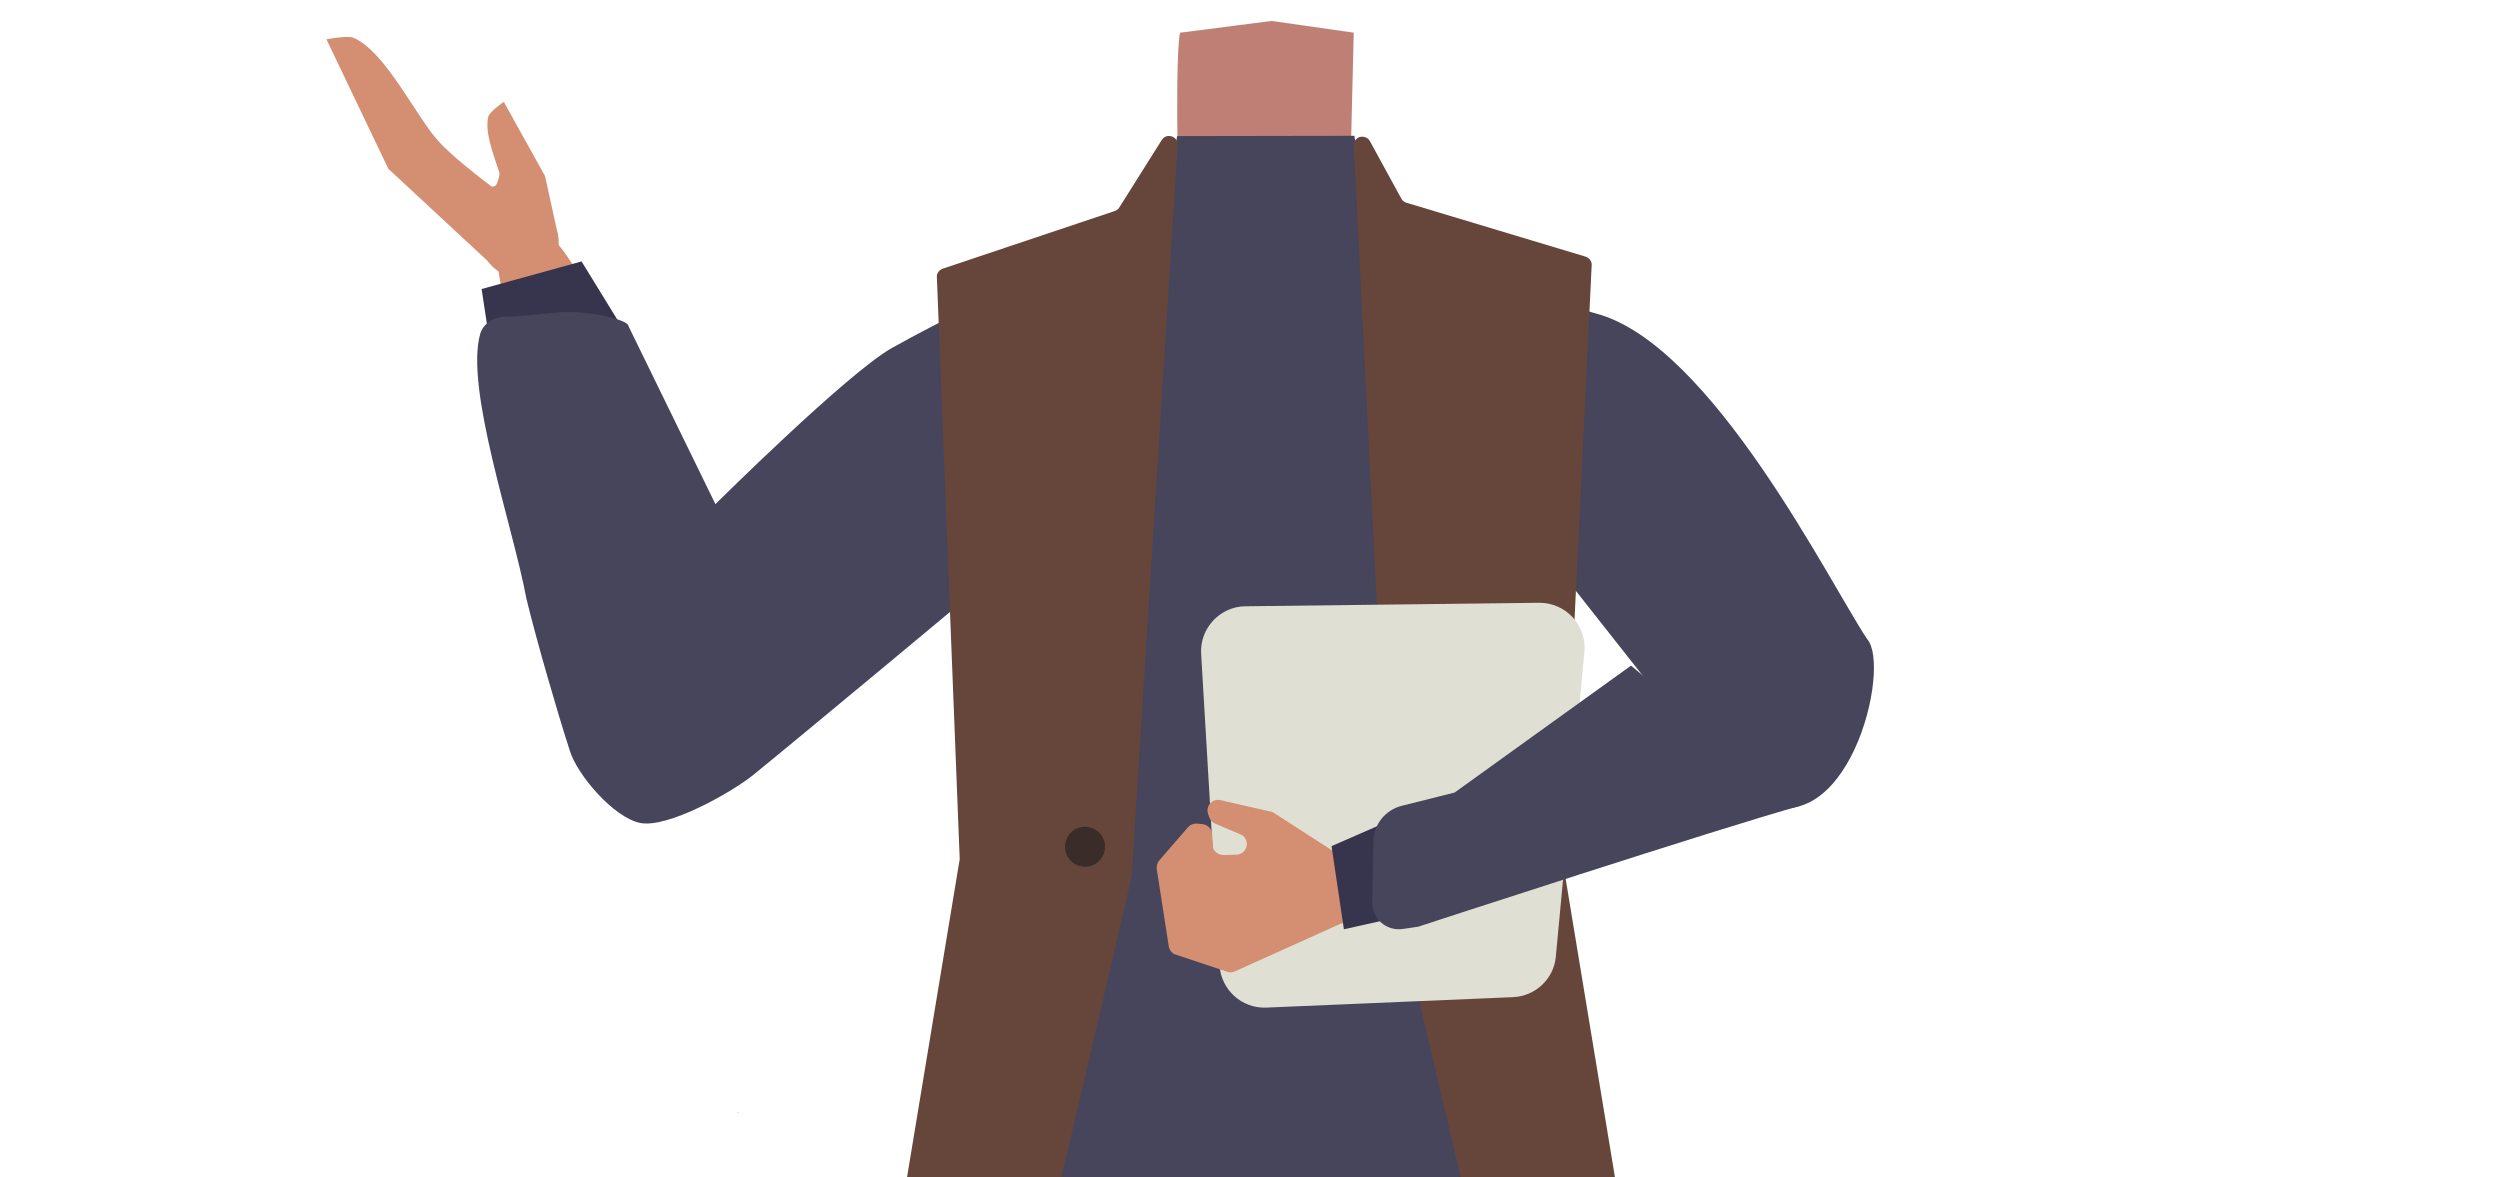 <?xml version="1.0" encoding="utf-8"?>
<!-- Generator: Adobe Illustrator 26.0.2, SVG Export Plug-In . SVG Version: 6.00 Build 0)  -->
<svg version="1.1" id="Calque_1" xmlns="http://www.w3.org/2000/svg" xmlns:xlink="http://www.w3.org/1999/xlink" x="0px" y="0px"
	 viewBox="0 0 788 371" style="enable-background:new 0 0 788 371;" xml:space="preserve">
<style type="text/css">
	.st0{fill:#D48F72;}
	.st1{fill:#37344D;}
	.st2{fill:#1A1818;}
	.st3{fill:#BF7F75;}
	.st4{fill:none;stroke:#000000;stroke-width:3;stroke-miterlimit:10;}
	.st5{fill:#DDDDDD;}
	.st6{fill:#46455B;}
	.st7{fill:#66463A;}
	.st8{fill:#3A2C28;}
	.st9{fill:#DFE0D3;}
</style>
<path class="st0" d="M209.8,225.8c-19.6,3.3-29.9-16.4-33.2-23.7s-6.1-23.6-7.4-31.6c-3.5-20.4-6.6-55.2-10.3-75.1
	c-2.5-13.1-4.2-20,4.5-23.6c7.9-3.4,14.8,8,17.6,12.4c11.4,18.2,34.2,53.5,42.7,74.3c3.5,8.5,8.9,26.4,9.1,35.5
	C233.5,219.6,215.5,224.9,209.8,225.8z"/>
<path class="st0" d="M175.9,74.2l-4.1-18.7l-13-23.4c0,0-4.5,3.1-4.9,4.7c-1.2,5,1.9,12.6,3.5,17.6c0.2,0.6-0.6,3.7-1.2,4.1
	c-2.5,1.6-7.3-2.4-7.3-2.4l10.4,16.5L175.9,74.2z"/>
<path class="st0" d="M170.7,70.3L154.5,83l-32.1-29.8l-19.5-40.8c0,0,6.6-1.3,8.5-0.5c10.1,4.3,19.7,24.8,26.8,32.6
	C145.9,53.1,170.7,70.3,170.7,70.3z"/>
<ellipse transform="matrix(1 -1.588183e-02 1.588183e-02 1 -1.191 2.614)" class="st0" cx="164" cy="76.3" rx="12.1" ry="11.2"/>
<polygon class="st1" points="183.3,82.4 194.8,101.1 155.6,116.1 151.8,91.1 "/>
<polygon class="st2" points="232.6,350.6 232.5,350.6 232.5,350.5 "/>
<polygon points="232.7,350.5 232.7,350.6 232.6,350.6 "/>
<polygon class="st2" points="232.6,350.6 232.5,350.6 232.5,350.5 "/>
<polygon points="232.7,350.5 232.7,350.6 232.6,350.6 "/>
<path class="st0" d="M413.5,204.2c10.8,6.5,22.3,32.3,34.8,34.9c4.4,1,13.4-4.9,15.8-8.4c8.9-12.9,4.6-49.3,17.2-59.3
	c10.6-8.4,36.2-3.6,36.9-39.2c0.4-21.6-26.9-31.9-33.5-34.1c-1.1-0.3-2.1-0.8-3.2-1.2l-40.5-18.6c-9.6-4.4-15.7-13.4-15.8-23.3
	l-0.2-16.7l-27,1.9l-26.6-1.9l0.1,14.6c0.1,11.2-6.7,21.4-17.5,26.4l-40.1,18.4c0,0-35.4,10-35,34.6c0.6,35.5,26.2,30.7,36.9,39.2
	c12.6,10,8.3,46.3,17.2,59.3c2.5,3.6,11.4,9.4,15.8,8.4c12.5-2.7,23.5-29.2,34.8-34.9C389.9,200.9,407.2,200.4,413.5,204.2z"/>
<polygon class="st0" points="400.6,33.4 425.6,37.1 426.6,90.8 399.1,120.9 371.9,90.8 372.9,37.1 "/>
<path class="st3" d="M400.8,6.6l25.9,3.7l-1.1,44.8l-14,13.3c0,0-24.4,18.3-32.8,14.6c-7-3-17.8-8.5-17.8-8.5s7.2-5.6,9.9-17.1
	c0.5-2,0.4-5.1,0.3-8.3c-0.6-36,0.8-38.9,0.8-38.8L400.8,6.6z"/>
<path class="st4" d="M468,282.8c-0.9-3.7-5.7-23.4-5.6-31.3c0.1-8.5,4-25.7,1.8-34c-9.8-36.7-123.5-36.7-133.3,0
	c-2.2,8.3,1.7,25.5,1.8,34c0.1,7.9-4.7,27.6-5.6,31.3c-11,46.6,70.4,68,70.4,68S479.1,329.4,468,282.8z"/>
<path class="st5" d="M436.6,269c16.2,4.8,23.2,8.9,27,15.3c3.1,5.2,6,17.1,6.3,23.1c0.5,14-7.8,49-21.9,60.7
	c-14.4,11.9-84.8,11.9-99.2,0c-14.2-11.7-22.5-46.8-21.9-60.7c0.2-5.9,3.2-17.9,6.3-23.1c3.8-6.4,10.9-10.5,27-15.3
	c18.5-5.5,37.3-4.7,37.3-4.7S418.1,263.6,436.6,269z"/>
<path class="st4" d="M336,142.2c-11.9,23.1-40.9,35.9-40.9,35.9s-53,30.3-70.4,40.7c-8.2,4.9-25.2,15.4-38.9-3.3l0,0
	c-11.3-15.4,2.8-28.1,10.2-33.5c15-11,47.9-30.2,60.5-43.3c9.4-9.7,19.8-28.1,43.1-33.5c0,0,18.6-6.4,31.8,7.6l0.5,0.5
	C339.2,121.1,340.9,132.7,336,142.2L336,142.2z"/>
<path class="st6" d="M522.7,219.2l-32.8-41.6l-10.7,69.5l18.5,123l-13.9,22.1l-176.4,0.4l-7-15.2L316,244.2l-7.2-59.1
	c0,0-54.2,45.2-71.3,59.1c-6.9,5.6-27,16.9-35.7,15.2c-8.4-1.7-19.9-15.2-22.2-22.8c-3.7-11.4-10.3-34-13.7-48
	c-4.2-22.7-19.5-66.4-14.5-83.5c0.9-3,4.2-5.2,7.5-5.3c1.3,0,2.6,0,4-0.1l13.8-1.3c5.2-0.2,10.5,0.3,15.6,1.6
	c3.1,0.8,5.8,1.8,5.8,2.8l27.4,56.1c0,0,41.6-41.3,55.6-49.2c32.9-18.4,73.9-34.9,79.6-39.4C368.5,64,371,42.9,371,42.9l55.9-0.1
	c0,0,3.2,22.5,12.1,28c7.3,4.5,41,21.9,64,28c36.5,9.6,73.8,85.1,85.5,102.6c7.9,8.7-6.2,66.7-36,50.5"/>
<path class="st7" d="M509.6,461.2c0,0-17.4,22.4-21.5,18.1c-4-4.2-48-195-49.7-202.4c0-0.2-0.1-0.3-0.1-0.5L426.7,45.9
	c-0.1-1.6,1.3-3,2.9-2.8l0.1,0c0.9,0.1,1.7,0.6,2.1,1.4l9.9,18.1c0.3,0.6,0.9,1.1,1.6,1.3l56.5,17c1.2,0.4,2,1.5,1.9,2.7
	c-1,20.7-9.1,187.9-9.1,188c0,0.1,26.1,158,28.6,173.1c0.1,0.7-0.1,1.5-0.5,2.1L509.6,461.2z"/>
<path class="st7" d="M285.5,460.8c0,0,17.4,22.4,21.5,18.1s49.7-202.7,49.7-202.7l14.5-230.5c0.1-1.4-0.9-2.6-2.3-2.8l0,0
	c-1.1-0.2-2.1,0.3-2.7,1.2l-13.4,21.3c-0.3,0.5-0.8,0.9-1.4,1.1l-54.3,18.2c-1.1,0.4-1.9,1.5-1.8,2.6c0.8,20,7.2,183.4,7.2,183.5
	c0,0.1-26.2,158-28.6,173.1c-0.1,0.7,0.1,1.5,0.5,2.1L285.5,460.8z"/>
<circle class="st8" cx="342" cy="266.9" r="6.3"/>
<path class="st9" d="M378.6,206.1l5.8,98.2c0.5,7.7,7,13.6,14.7,13.3l77.8-3.3c7.1-0.3,12.9-5.8,13.5-12.8l9-96
	c0.8-8.4-5.9-15.6-14.3-15.5l-92.6,1.1C384.5,191.2,378.1,198.1,378.6,206.1z"/>
<path class="st0" d="M419.5,267.8l-18-11.6c-0.3-0.2-0.7-0.4-1.1-0.4l-15.7-3.6c-2.6-0.6-4.8,1.9-3.9,4.4l0.4,1.1
	c0.3,0.9,1,1.6,1.8,1.9l8,3.4c0.6,0.2,1.1,0.6,1.4,1.1l0,0c1.5,2.2,0,5.2-2.6,5.3l-4.2,0.1c-1.8,0-3.4-1.4-3.4-3.2l-0.1-3.3
	c-0.1-1.6-1.3-3-2.9-3.2l-1.8-0.2c-1.1-0.1-2.2,0.3-2.9,1.1l-9.1,10.5c-0.6,0.7-0.9,1.7-0.8,2.7l3.8,24.4c0.2,1.2,1.1,2.3,2.2,2.6
	l16.2,5.4c0.8,0.3,1.7,0.2,2.4-0.1l32.8-14.8c0.1-0.1,0.3-0.1,0.4-0.2l9.6-2.8c0.1,0,0.1,0,0.2-0.1L447,285c2.5-0.6,3.4-3.6,1.8-5.5
	l-11.9-13.5c-0.9-1-2.4-1.4-3.7-0.9l-6.4,2.3c-0.2,0.1-0.5,0.1-0.7,0.2l-4.4,0.6C420.9,268.4,420.1,268.2,419.5,267.8z"/>
<polygon class="st1" points="419.7,266.7 436.4,259.4 440.2,289.2 423.6,292.9 "/>
<path class="st6" d="M567.1,254.1c-24.4,6.7-120.1,38-120.1,38l-4.8,0.7c-4.6,0.7-8.8-2.4-9.6-6.9c0-0.5-0.1-1-0.1-1.6l0.4-19.2
	c0.1-5.3,3.8-9.8,8.9-11.1l16.7-4.2l55.6-40"/>
</svg>
